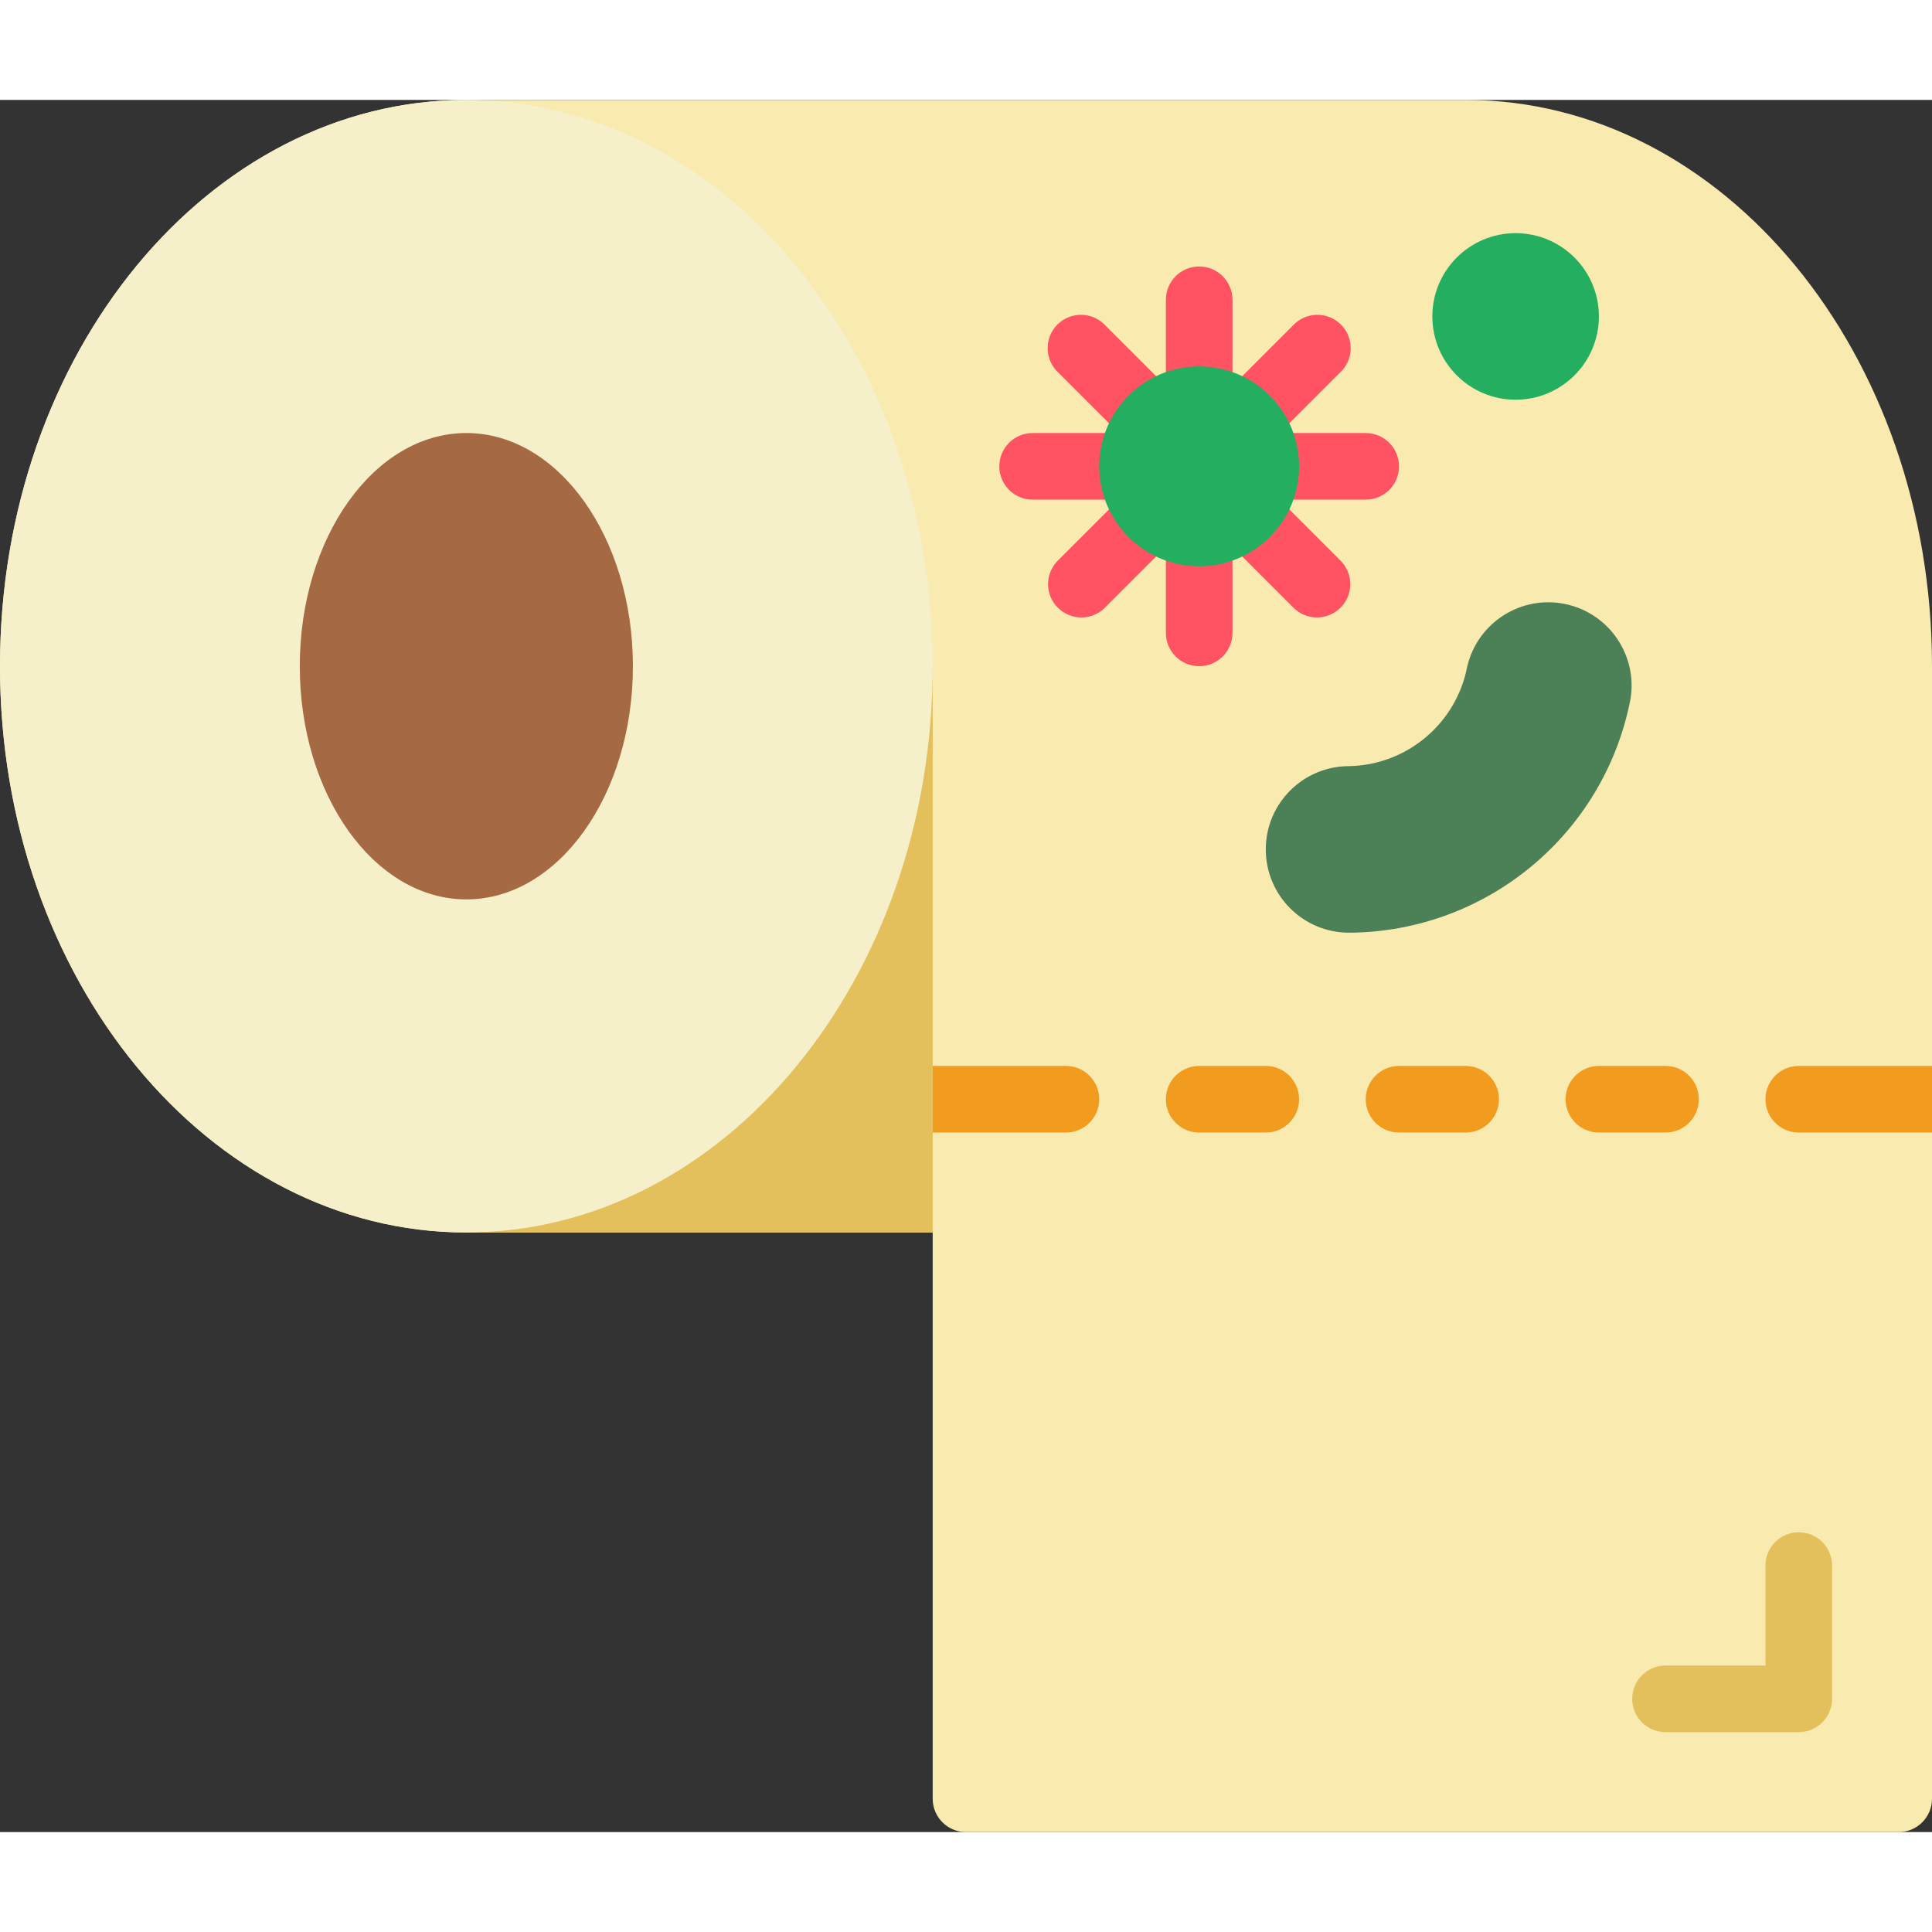 <svg height="512" viewBox="0 0 58 52" width="512" xmlns="http://www.w3.org/2000/svg"><rect x="0" y="0" width="58" height="52" fill="#333333" stroke="none"/><g id="Page-1" fill="none" fill-rule="evenodd"><g id="034---Dirty-Toilet-Paper" fill-rule="nonzero"><path id="Shape" d="m44 0h-30c-7.73 0-14 7.61-14 17s6.27 17 14 17h14v17c0 .552.448 1 1 1h28c.552 0 1-.448 1-1v-34c0-9.39-6.27-17-14-17z" fill="#f9eab0"/><path id="Shape" d="m14 0c-7.73 0-14 7.61-14 17s6.27 17 14 17 14-7.61 14-17-6.27-17-14-17zm0 24c-2.71 0-5-3.21-5-7s2.29-7 5-7 5 3.21 5 7-2.29 7-5 7z" fill="#f5efca"/><ellipse id="Oval" cx="14" cy="17" fill="#a56a43" rx="5" ry="7"/><path id="Shape" d="m28 17v17h-14c7.73 0 14-7.61 14-17z" fill="#e4c05c"/><path id="Shape" d="m54 49h-4c-.552 0-1-.448-1-1s.448-1 1-1h3v-3c0-.552.448-1 1-1s1 .448 1 1v4c0 .552-.448 1-1 1z" fill="#e4c05c"/><g fill="#f29c1f"><path id="Shape" d="m38 31h-2c-.552 0-1-.448-1-1s.448-1 1-1h2c.552 0 1 .448 1 1s-.448 1-1 1z"/><path id="Shape" d="m33 30c0 .552-.448 1-1 1h-4v-2h4c.552 0 1 .448 1 1z"/><path id="Shape" d="m44 31h-2c-.552 0-1-.448-1-1s.448-1 1-1h2c.552 0 1 .448 1 1s-.448 1-1 1z"/><path id="Shape" d="m50 31h-2c-.552 0-1-.448-1-1s.448-1 1-1h2c.552 0 1 .448 1 1s-.448 1-1 1z"/><path id="Shape" d="m58 29v2h-4c-.552 0-1-.448-1-1s.448-1 1-1z"/></g><circle id="Oval" cx="45.5" cy="6.5" fill="#24ae5f" r="2.5"/><path id="Shape" d="m38 22.5c0-1.381 1.119-2.5 2.5-2.5 1.741-.034 3.22-1.281 3.548-2.991.309-1.313 1.602-2.144 2.924-1.879 1.322.265 2.196 1.53 1.976 2.86-.784 4.052-4.321 6.987-8.448 7.01-1.381 0-2.5-1.119-2.5-2.5z" fill="#4c8056"/><path id="Shape" d="m36 17c-.552 0-1-.448-1-1v-10c0-.552.448-1 1-1s1 .448 1 1v10c0 .552-.448 1-1 1z" fill="#ff5364"/><path id="Shape" d="m32.464 15.536c-.404-0-.769-.244-.924-.617-.155-.374-.069-.804.217-1.09l7.072-7.072c.251-.26.623-.364.973-.273.35.092.623.365.714.714.092.35-.013.721-.273.973l-7.072 7.072c-.187.188-.442.293-.707.293z" fill="#ff5364"/><path id="Shape" d="m39.536 15.536c-.265-0-.52-.105-.707-.293l-7.072-7.072c-.26-.251-.364-.623-.273-.973.092-.35.365-.623.714-.714.35-.092.721.013.973.273l7.072 7.072c.286.286.371.716.217 1.09-.155.374-.519.617-.924.617z" fill="#ff5364"/><path id="Shape" d="m41 12h-10c-.552 0-1-.448-1-1s.448-1 1-1h10c.552 0 1 .448 1 1s-.448 1-1 1z" fill="#ff5364"/><circle id="Oval" cx="36" cy="11" fill="#24ae5f" r="3"/></g></g></svg>